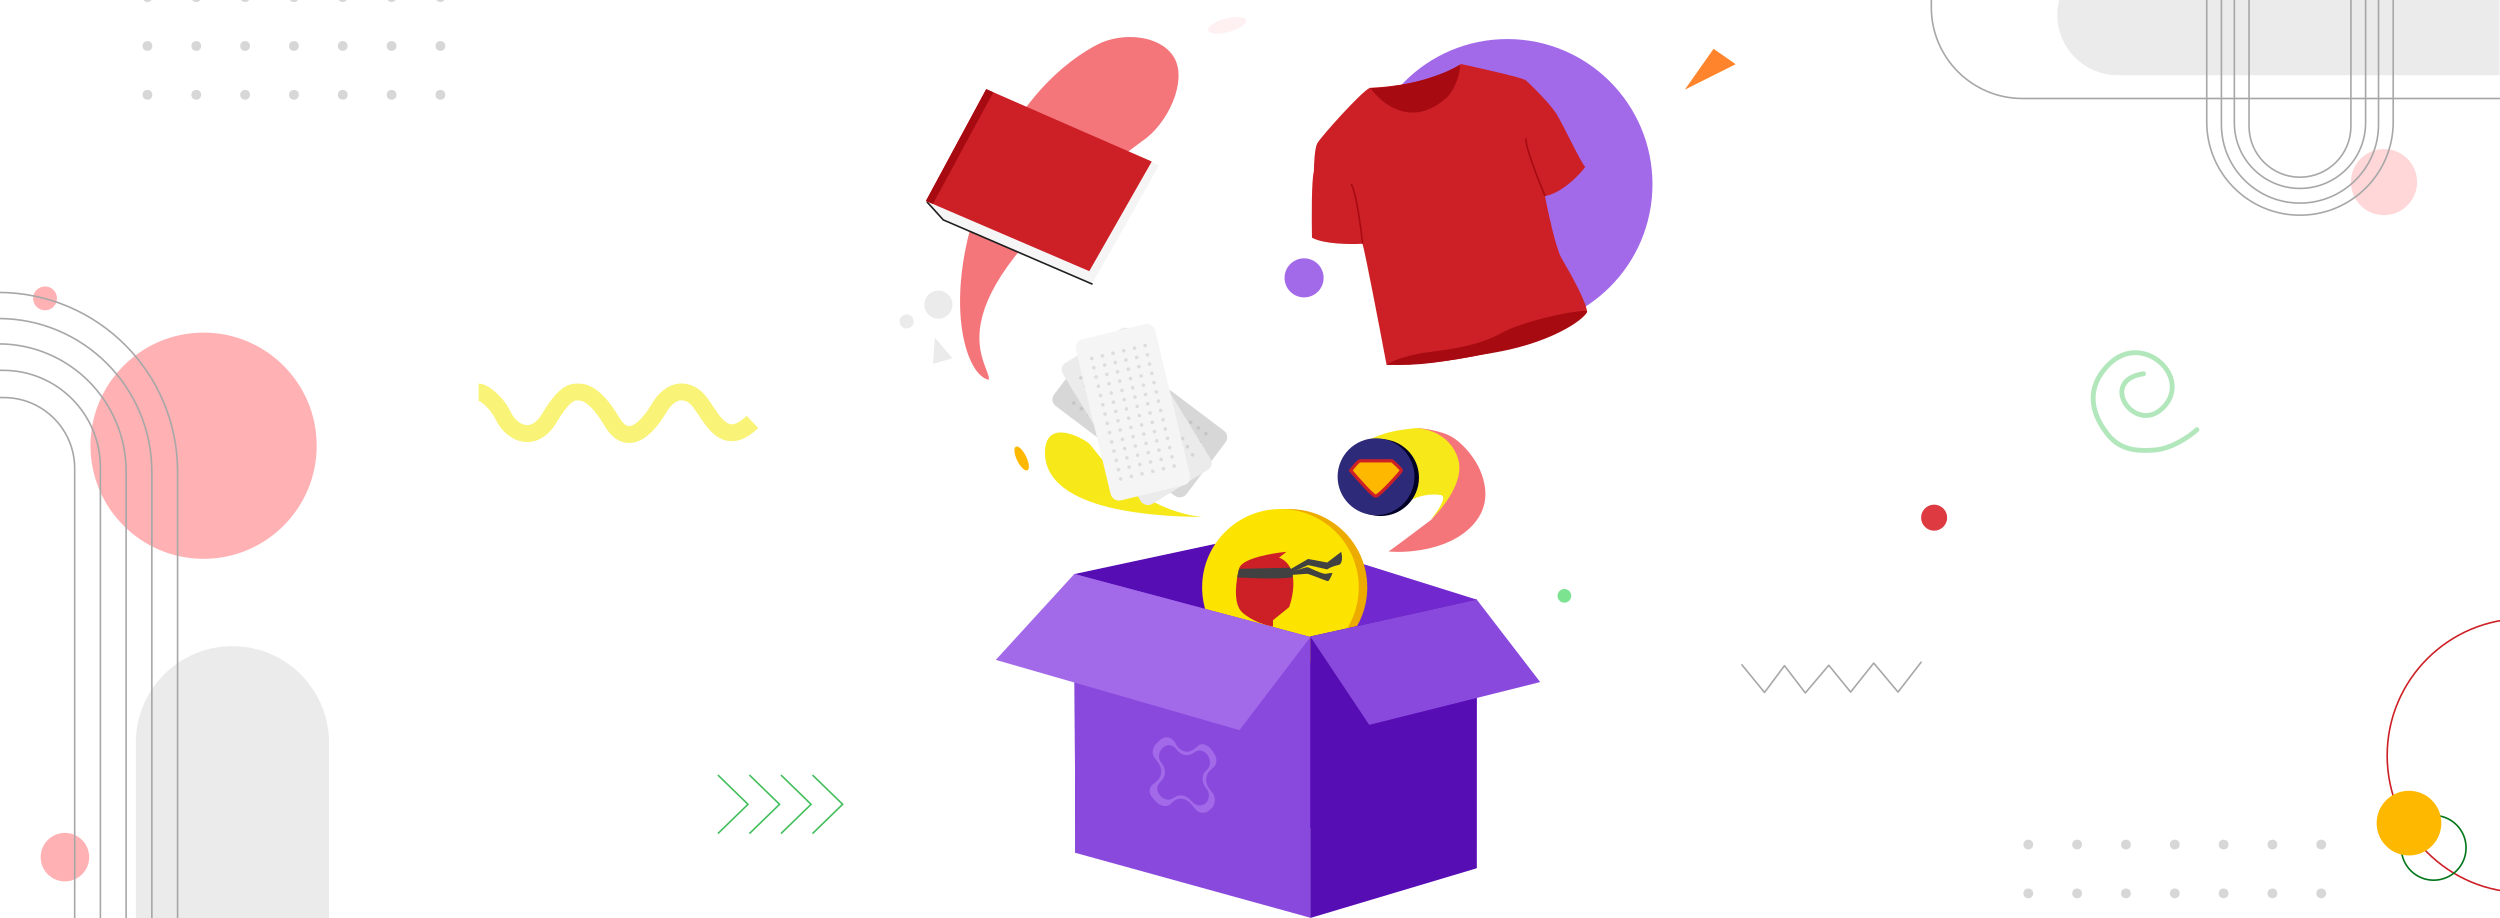 <svg width="1536" height="564" viewBox="0 0 1536 564" fill="none" xmlns="http://www.w3.org/2000/svg">
<g clip-path="url(#clip0_601_31912)">
<path d="M777.115 327.608L659.961 352.726L660.704 524.032L777.115 501.015V327.608Z" fill="#570DB4"/>
<path d="M907.333 368.435L777.055 327.581V502.069L907.333 533.39V368.435Z" fill="#7128CE"/>
<circle cx="791.934" cy="360.863" r="48.117" fill="#EDAB00"/>
<circle cx="786.701" cy="360.863" r="48.117" fill="#FDE300"/>
<path d="M763.169 376.191C757.164 370.636 759.541 355.61 761.48 348.791C763.732 342.936 781.686 339.846 790.381 339.033L785.877 342.598C797.887 347.253 795.01 364.806 792.07 373L782.123 381.07V385.011C778.308 384.386 769.174 381.746 763.169 376.191Z" fill="#CD2026"/>
<path d="M792.683 348.789L761.277 349.496L760.644 352.121L760.152 354.772C771.397 355.481 794.606 355.928 794.336 354.245C794.022 352.281 793.512 350.514 792.683 348.789Z" fill="#414141"/>
<path d="M803.684 343.42L790.209 351.254L791.306 352.821L803.684 347.18L815.435 349.844C816.427 349.165 819.164 347.682 822.172 347.18C825.18 346.679 824.679 341.54 824.052 339.033L815.435 345.613L803.684 343.42Z" fill="#414141"/>
<path d="M803.43 348.437C802.904 348.32 794.971 350.778 791.07 352.021V353.411C794.776 353.118 802.377 352.533 803.138 352.533C804.088 352.533 814.766 356.921 815.79 357.067C816.609 357.184 818.082 353.752 818.715 352.021C818.082 352.021 816.404 352.123 814.766 352.533C812.718 353.045 804.088 348.584 803.43 348.437Z" fill="#414141"/>
<path d="M659.994 352.658L805.175 391.372V563.892L660.693 523.985L659.994 352.658Z" fill="#8A49DD"/>
<path d="M805.041 564V391.042L907.315 368.397L907.13 533.5L805.041 564Z" fill="#570DB4"/>
<path d="M761.513 448.605L805.064 391.44L660.047 352.67L611.812 405.431L761.513 448.605Z" fill="#A26AE9"/>
<path d="M841.267 445.344L805.041 391.093L907.335 368.397L946.279 419.057L841.267 445.344Z" fill="#8A49DD"/>
<path d="M745.128 487.37C744.45 486.518 743.793 485.665 743.125 484.813C740.24 481.137 740.435 475.972 743.505 473.302C744.183 472.716 744.871 472.121 745.539 471.535C746.114 471.042 746.566 470.406 746.884 469.666C747.192 468.937 747.356 468.116 747.367 467.263C747.377 466.873 747.346 466.462 747.284 466.072C747.141 465.168 746.833 464.46 746.36 463.649C745.898 462.868 745.303 461.944 744.738 461.246C744.327 460.712 743.906 460.157 743.485 459.613C741.986 457.908 738.463 456.142 736.297 458.062C735.516 458.699 734.715 459.346 733.914 459.993C730.31 463.033 726.028 462.221 723.193 458.35C722.659 457.477 722.125 456.604 721.581 455.741C721.088 455.012 720.482 454.396 719.784 453.934C719.096 453.462 718.336 453.164 717.556 453.051C716.765 452.938 715.974 453.01 715.214 453.277C714.444 453.534 713.643 453.985 713.068 454.407C712.236 455.197 711.384 455.978 710.511 456.758C707.872 459.664 707.492 463.166 709.433 465.733C710.121 466.657 710.809 467.582 711.507 468.506C714.341 472.008 714.085 477.173 710.778 479.925C709.895 480.685 708.991 481.435 708.108 482.174C705.767 484.064 705.91 487.627 707.923 489.937C708.847 490.954 709.751 491.981 710.665 493.008C712.596 494.887 716.529 496.222 718.747 494.404C719.568 493.675 720.39 492.946 721.222 492.207C724.354 489.681 728.585 490.071 732.189 494.435C732.99 495.38 733.781 496.314 734.551 497.259C736.615 499.939 740.723 499.755 742.283 498.43C743.064 497.742 743.834 497.064 744.604 496.397C746.134 495.144 747.469 490.307 745.128 487.37ZM741.883 492.135C741.636 492.638 741.298 493.069 740.907 493.439C740.907 493.449 740.897 493.449 740.887 493.46C740.681 493.665 740.445 493.85 740.199 494.004C739.737 494.312 739.223 494.538 738.679 494.651C737.2 494.98 736.399 495 735.259 494.538C733.883 493.983 732.713 492.915 731.645 491.786C728.903 488.592 725.052 487.76 721.797 489.763C721.663 489.835 721.53 489.917 721.386 490.009C720.205 490.749 718.921 491.468 717.453 491.355C716.498 491.272 715.779 490.964 715.214 490.687C714.619 490.389 714.044 489.989 713.551 489.547C713.119 489.178 712.739 488.756 712.421 488.305C712.37 488.212 712.308 488.12 712.246 488.027C711.887 487.524 711.579 486.99 711.394 486.405C711.014 485.265 710.891 484.248 711.127 483.211C711.466 481.794 712.555 480.716 713.602 479.689C716.262 476.937 716.477 472.901 714.095 469.348C713.15 468.116 712.267 466.812 712.103 465.24C711.969 463.762 712.349 462.57 713.027 461.266C713.304 460.732 713.664 460.27 714.064 459.829C714.074 459.818 714.085 459.818 714.085 459.808C714.454 459.387 714.875 459.028 715.317 458.74C715.789 458.422 716.282 458.155 716.806 458.011C718.028 457.662 718.993 457.652 720.349 458.329C721.622 458.987 722.67 460.126 723.635 461.297C725.812 463.977 729.498 464.973 733.134 462.704C733.257 462.622 733.36 462.54 733.473 462.457C734.428 461.728 735.496 461.174 736.666 461.112C738.022 461.061 738.936 461.389 740.014 462.036C740.507 462.344 740.959 462.745 741.369 463.197C741.636 463.495 741.873 463.813 742.099 464.142C742.427 464.634 742.704 465.158 742.889 465.713C743.567 467.705 743.69 469.389 742.766 471.361C742.376 472.182 741.76 472.85 741.092 473.435C738.279 475.52 738.124 480.5 740.712 483.827C741.534 484.854 742.314 485.984 742.592 487.257C743.002 488.993 742.684 490.482 741.883 492.135Z" fill="#A26AE9"/>
<circle cx="926.068" cy="113.206" r="89.209" fill="#A26AE9"/>
<circle cx="801.234" cy="170.717" r="12" fill="#A26AE9"/>
<path d="M641.998 278.511C642.814 314.42 711.195 317.31 738.399 317.65C695.043 312.55 672.6 275.451 669.029 272.39C665.459 269.33 641.998 256.068 641.998 278.511Z" fill="#F7E81A"/>
<path d="M853.129 338.832C854.818 337.819 871.425 325.322 879.517 319.2C900.627 295.05 882.103 271.876 870.703 263.08C875.642 263.08 885.807 265.158 890.705 267.691C899.205 272.088 906.614 282.254 909.427 289.01C915.53 303.664 912.837 315.699 902.104 325.322C887.412 338.494 863.332 339.817 853.129 338.832Z" fill="#F4767B"/>
<path d="M885.286 304.156C871.531 301.931 859.496 310.815 855.198 315.534L824.855 282.158C841.796 264.206 864.047 263.953 868.345 263.195C872.644 262.436 890.849 264.965 895.906 282.158C899.951 295.913 886.129 312.837 878.712 319.58C882.758 314.86 889.736 305.168 885.286 304.156Z" fill="#F7E81A"/>
<path d="M701.093 87.175C564.322 187.668 609.104 222.958 607.556 233.339C595.403 231.332 582.662 196.909 594.708 146.138C614.224 63.879 658.897 35.349 674.158 27.4C689.419 19.451 713.311 21.372 721.469 35.486C729.627 49.601 717.74 76.415 701.093 87.175Z" fill="#F4767B"/>
<ellipse cx="627.693" cy="281.675" rx="8.075" ry="2.999" transform="rotate(64.017 627.693 281.675)" fill="#FFB800"/>
<ellipse rx="12.091" ry="4.233" transform="matrix(-0.966 0.26 0.26 0.966 753.912 15.559)" fill="#FFF0F1"/>
<circle cx="576.555" cy="187.171" r="8.666" transform="rotate(-16.532 576.555 187.171)" fill="#EBEBEB"/>
<circle cx="557.019" cy="197.489" r="4.333" transform="rotate(-16.532 557.019 197.489)" fill="#EBEBEB"/>
<path d="M573.297 223.598L585.19 220.068L574.371 207.398L573.297 223.598Z" fill="#EBEBEB"/>
<circle cx="961.151" cy="366.077" r="4.214" fill="#7CE391"/>
<circle cx="1188.32" cy="318.049" r="8" fill="#DD3B41"/>
<path d="M1052.82 29.991L1066.39 39.452L1035.16 55.065L1052.82 29.991Z" fill="#FF842B"/>
<circle cx="39.891" cy="526.635" r="14.901" fill="#FFB1B4"/>
<path d="M83.463 456.336C83.463 423.559 110.034 396.989 142.81 396.989C175.587 396.989 202.157 423.559 202.157 456.336V564.435H83.463V456.336Z" fill="#EBEBEB"/>
<circle cx="125.087" cy="273.85" r="69.495" fill="#FFB1B4"/>
<circle r="7.333" transform="matrix(1 0 0 -1 27.681 183.311)" fill="#FFB1B4"/>
<path d="M45.881 564.435V287.805C45.881 263.763 26.391 244.272 2.348 244.272H0.209" stroke="#A7A7A7" stroke-linecap="round"/>
<path d="M61.683 566.435V287.244C61.683 254.271 34.953 227.542 1.981 227.542H-1" stroke="#A7A7A7" stroke-linecap="round"/>
<path d="M77.488 565.435V289.773C77.488 246.425 42.348 211.285 -1 211.285V211.285" stroke="#A7A7A7" stroke-linecap="round"/>
<path d="M93.293 566.434V289.996C93.293 237.919 51.077 195.702 -1 195.702V195.702" stroke="#A7A7A7" stroke-linecap="round"/>
<path d="M109.099 565.434V289.772C109.099 228.967 59.806 179.674 -1 179.674V179.674" stroke="#A7A7A7" stroke-linecap="round"/>
<path d="M1301.09 46.203C1280.6 46.203 1263.99 29.59 1263.99 9.097C1263.99 -11.395 1280.6 -28.008 1301.09 -28.008L1535.69 -28.008V46.203L1301.09 46.203Z" fill="#EBEBEB"/>
<circle cx="1464.72" cy="111.881" r="20.324" fill="#FFD7D8"/>
<path d="M1470.39 -3.054V74.919C1470.39 106.558 1444.74 132.205 1413.1 132.205V132.205C1381.47 132.205 1355.82 106.558 1355.82 74.919V-3.054" stroke="#A7A7A7" stroke-linecap="round"/>
<path d="M1461.37 -3.054V76.511C1461.37 103.169 1439.76 124.78 1413.1 124.78V124.78C1386.45 124.78 1364.84 103.169 1364.84 76.511V-3.054" stroke="#A7A7A7" stroke-linecap="round"/>
<path d="M1453.42 -3.054V75.45C1453.42 97.714 1435.37 115.762 1413.1 115.762V115.762C1390.84 115.762 1372.79 97.714 1372.79 75.45V-3.054" stroke="#A7A7A7" stroke-linecap="round"/>
<path d="M1444.4 -3.054V77.571C1444.4 94.855 1430.39 108.867 1413.1 108.867V108.867C1395.82 108.867 1381.81 94.855 1381.81 77.571V-3.054" stroke="#A7A7A7" stroke-linecap="round"/>
<path d="M1535.69 60.513H1242.61C1211.68 60.513 1186.61 35.441 1186.61 4.513V-2.373" stroke="#A7A7A7" stroke-linecap="round"/>
<circle cx="90.592" cy="-1.755" r="3" fill="#D7D7D7"/>
<circle cx="120.592" cy="-1.755" r="3" fill="#D7D7D7"/>
<circle cx="150.592" cy="-1.755" r="3" fill="#D7D7D7"/>
<circle cx="180.592" cy="-1.755" r="3" fill="#D7D7D7"/>
<circle cx="210.592" cy="-1.755" r="3" fill="#D7D7D7"/>
<circle cx="240.592" cy="-1.755" r="3" fill="#D7D7D7"/>
<circle cx="270.592" cy="-1.755" r="3" fill="#D7D7D7"/>
<circle cx="90.592" cy="28.245" r="3" fill="#D7D7D7"/>
<circle cx="120.592" cy="28.245" r="3" fill="#D7D7D7"/>
<circle cx="150.592" cy="28.245" r="3" fill="#D7D7D7"/>
<circle cx="180.592" cy="28.245" r="3" fill="#D7D7D7"/>
<circle cx="210.592" cy="28.245" r="3" fill="#D7D7D7"/>
<circle cx="240.592" cy="28.245" r="3" fill="#D7D7D7"/>
<circle cx="270.592" cy="28.245" r="3" fill="#D7D7D7"/>
<circle cx="90.592" cy="58.245" r="3" fill="#D7D7D7"/>
<circle cx="120.592" cy="58.245" r="3" fill="#D7D7D7"/>
<circle cx="150.592" cy="58.245" r="3" fill="#D7D7D7"/>
<circle cx="180.592" cy="58.245" r="3" fill="#D7D7D7"/>
<circle cx="210.592" cy="58.245" r="3" fill="#D7D7D7"/>
<circle cx="240.592" cy="58.245" r="3" fill="#D7D7D7"/>
<circle cx="270.592" cy="58.245" r="3" fill="#D7D7D7"/>
<circle cx="1550.87" cy="464.233" r="84.189" stroke="#CD2026"/>
<circle cx="1495.25" cy="520.891" r="19.894" stroke="#007618"/>
<circle cx="1480.08" cy="505.721" r="19.873" fill="#FFB800"/>
<circle cx="1246.18" cy="518.892" r="3" fill="#D7D7D7"/>
<circle cx="1276.18" cy="518.892" r="3" fill="#D7D7D7"/>
<circle cx="1306.18" cy="518.892" r="3" fill="#D7D7D7"/>
<circle cx="1336.18" cy="518.892" r="3" fill="#D7D7D7"/>
<circle cx="1366.18" cy="518.892" r="3" fill="#D7D7D7"/>
<circle cx="1396.18" cy="518.892" r="3" fill="#D7D7D7"/>
<circle cx="1426.18" cy="518.892" r="3" fill="#D7D7D7"/>
<circle cx="1246.18" cy="548.892" r="3" fill="#D7D7D7"/>
<circle cx="1276.18" cy="548.892" r="3" fill="#D7D7D7"/>
<circle cx="1306.18" cy="548.892" r="3" fill="#D7D7D7"/>
<circle cx="1336.18" cy="548.892" r="3" fill="#D7D7D7"/>
<circle cx="1366.18" cy="548.892" r="3" fill="#D7D7D7"/>
<circle cx="1396.18" cy="548.892" r="3" fill="#D7D7D7"/>
<circle cx="1426.18" cy="548.892" r="3" fill="#D7D7D7"/>
<path fill-rule="evenodd" clip-rule="evenodd" d="M1326.07 223.592C1318.52 217.084 1306.47 215.218 1296.71 224.983C1288.69 232.998 1286.79 240.997 1287.76 248.123C1288.75 255.344 1292.72 261.852 1296.79 266.687C1303.75 274.953 1312.92 275.833 1323.64 275.009C1328.76 274.615 1334.02 272.55 1338.55 270.061C1343.08 267.577 1346.78 264.733 1348.78 262.904C1349.39 262.344 1350.34 262.385 1350.9 262.996C1351.46 263.606 1351.41 264.555 1350.8 265.115C1348.63 267.104 1344.74 270.09 1339.99 272.691C1335.26 275.287 1329.58 277.56 1323.87 278C1312.94 278.841 1302.44 278.056 1294.5 268.62C1290.24 263.564 1285.88 256.536 1284.79 248.529C1283.68 240.427 1285.94 231.506 1294.59 222.861C1305.65 211.801 1319.5 213.967 1328.03 221.32C1332.28 224.986 1335.29 230 1335.97 235.409C1336.67 240.867 1334.96 246.595 1330.03 251.534C1325.4 256.161 1320.23 257.44 1315.55 256.5C1310.96 255.575 1307.01 252.535 1304.62 248.813C1302.24 245.101 1301.27 240.471 1303.09 236.394C1304.93 232.271 1309.38 229.205 1316.78 228.164C1317.6 228.048 1318.36 228.62 1318.48 229.44C1318.59 230.261 1318.02 231.019 1317.2 231.135C1310.39 232.092 1307.09 234.775 1305.83 237.616C1304.54 240.502 1305.13 244.051 1307.14 247.193C1309.15 250.324 1312.45 252.815 1316.15 253.559C1319.77 254.289 1323.94 253.376 1327.9 249.413C1332.21 245.108 1333.57 240.293 1333 235.785C1332.42 231.228 1329.85 226.856 1326.07 223.592Z" fill="#B2E7BC"/>
<path fill-rule="evenodd" clip-rule="evenodd" d="M416.514 246.404C414.168 247.301 411.595 249.62 409.491 253.256C406.975 257.601 401.903 265.263 395.481 269.328C392.147 271.438 387.845 272.952 383.139 271.758C378.467 270.573 374.656 267.034 371.575 261.836C366.401 253.104 362.401 249.251 359.779 247.537C357.471 246.029 356.042 246.03 354.998 246.031C354.973 246.031 354.947 246.031 354.922 246.031C354.134 246.031 353.804 246.046 353.432 246.136C353.107 246.214 352.539 246.406 351.666 247.036C349.775 248.4 346.675 251.646 342.084 259.37C336.609 268.585 328.948 272.707 320.964 271.319C313.569 270.034 307.621 264.258 304.434 257.618C302.629 253.858 300.01 250.774 297.572 248.656C296.355 247.599 295.26 246.85 294.435 246.396C293.85 246.074 293.581 245.998 293.582 245.994C293.583 245.991 293.749 246.031 294.058 246.031L294.06 235.666C296.103 235.666 298.077 236.569 299.433 237.315C301.006 238.181 302.698 239.379 304.369 240.831C307.706 243.729 311.271 247.909 313.779 253.133C315.982 257.722 319.579 260.558 322.739 261.107C325.311 261.554 329.216 260.736 333.174 254.076C338.016 245.926 341.991 241.234 345.602 238.629C347.48 237.275 349.27 236.476 351.009 236.058C352.643 235.665 354.043 235.665 354.842 235.666C354.869 235.666 354.896 235.666 354.922 235.666C357.017 235.666 360.739 235.782 365.45 238.861C369.903 241.772 374.886 247.091 380.492 256.551C382.801 260.448 384.689 261.458 385.688 261.711C386.653 261.956 387.994 261.8 389.937 260.569C394.071 257.953 398.095 252.252 400.52 248.062C403.356 243.164 407.521 238.745 412.812 236.722C418.451 234.566 424.626 235.432 430.226 239.854C433.098 242.121 435.569 245.844 437.559 248.843L437.823 249.24C440.009 252.534 441.968 255.486 444.137 257.701C446.319 259.929 448.054 260.72 449.628 260.72C451.266 260.72 454.173 259.865 458.653 255.487L465.898 262.9C460.495 268.18 455.121 271.086 449.628 271.086C444.072 271.086 439.827 268.115 436.731 264.953C433.851 262.012 431.399 258.31 429.391 255.28C429.268 255.095 429.147 254.912 429.028 254.733C426.712 251.244 425.149 249.051 423.804 247.989C420.87 245.673 418.51 245.641 416.514 246.404Z" fill="#F9F377"/>
<path d="M1180.32 406.871L1166.14 425.201L1151.21 407.402L1137.03 425.201L1123.59 408.731L1109.19 425.732L1096.38 408.996L1084.11 425.467L1070.24 408.465" stroke="#A7A7A7" stroke-miterlimit="10" stroke-linecap="round" stroke-linejoin="round"/>
<path d="M441.066 512.148L459.571 494.167L441.066 476.185" stroke="#43BE5C"/>
<path d="M460.445 512.148L478.95 494.167L460.445 476.185" stroke="#43BE5C"/>
<path d="M479.824 512.148L498.329 494.167L479.824 476.185" stroke="#43BE5C"/>
<path d="M499.203 512.148L517.708 494.167L499.203 476.185" stroke="#43BE5C"/>
<path d="M807.247 105.219C805.754 110.484 805.842 134.623 806.073 146.034C813.384 150.091 829.81 150.209 837.109 149.761C838.562 154.038 847.592 201.199 851.926 224.245C924.614 223.784 972.525 196.125 974.777 192.17C976.579 189.006 965.04 168.072 959.045 158C955.536 150.837 951.053 130.004 949.25 120.483C961.93 118.248 975.221 101.872 973.878 102.223C972.536 102.573 960.229 76.032 956.039 69.597C951.85 63.163 939.78 51.258 937.488 49.347C935.655 47.818 910.126 42.032 897.59 39.33C882.626 50.12 853.991 53.581 841.543 53.963C835.853 56.883 811.153 84.482 809.257 88.203C807.74 91.181 807.285 100.787 807.247 105.219Z" fill="#CD2026"/>
<path d="M896.865 39.807C897.804 43.405 894.052 55.009 889.167 59.675C867.97 79.143 849.115 64.261 842.055 54.118C867.449 53.448 889.347 44.552 896.865 39.807Z" fill="#A70B11"/>
<path d="M837.186 149.676C835.998 138.894 832.912 116.475 830.067 113.059" stroke="#A70B11"/>
<path d="M949.287 120.408C945.052 110.421 936.785 89.355 937.597 84.984" stroke="#A70B11"/>
<path d="M877.482 216.362C868.573 217.512 856.726 220.561 852.087 224.058C872.437 224.827 883.172 222.959 919.844 216.323C956.515 209.688 976.012 194.155 975.152 190.862C962.912 191.2 933.852 198.118 922.424 204.628C908.139 212.766 888.618 214.924 877.482 216.362Z" fill="#A70B11"/>
<path d="M579.836 134.795L568.832 123.477L707.705 99.324L712.055 101.749L671.016 174.412L579.836 134.795Z" fill="#F5F5F5"/>
<path d="M569.457 123.943L579.553 135.114L671.277 174.639" stroke="#1F1F1F"/>
<path d="M707.641 99.241L605.93 54.785L568.883 123.49L669.247 166.6L707.641 99.241Z" fill="#CD2026"/>
<path d="M610.296 56.748L605.93 54.785L568.883 123.49L573.224 125.244L610.296 56.748Z" fill="#A70B11"/>
<rect x="644.582" y="246.429" width="50.124" height="101.79" rx="5" transform="rotate(-52.99 644.582 246.429)" fill="#D7D7D7"/>
<g opacity="0.2">
<circle cx="663.796" cy="242.224" r="1.127" transform="rotate(-52.99 663.796 242.224)" fill="#7D7D7D"/>
<circle cx="668.476" cy="245.751" r="1.127" transform="rotate(-52.99 668.476 245.751)" fill="#7D7D7D"/>
<circle cx="673.154" cy="249.278" r="1.127" transform="rotate(-52.99 673.154 249.278)" fill="#7D7D7D"/>
<circle cx="677.832" cy="252.805" r="1.127" transform="rotate(-52.99 677.832 252.805)" fill="#7D7D7D"/>
<circle cx="682.511" cy="256.332" r="1.127" transform="rotate(-52.99 682.511 256.332)" fill="#7D7D7D"/>
<circle cx="687.189" cy="259.859" r="1.127" transform="rotate(-52.99 687.189 259.859)" fill="#7D7D7D"/>
<circle cx="691.869" cy="263.385" r="1.127" transform="rotate(-52.99 691.869 263.385)" fill="#7D7D7D"/>
<circle cx="696.546" cy="266.912" r="1.127" transform="rotate(-52.99 696.546 266.912)" fill="#7D7D7D"/>
<circle cx="701.224" cy="270.439" r="1.127" transform="rotate(-52.99 701.224 270.439)" fill="#7D7D7D"/>
<circle cx="705.904" cy="273.966" r="1.127" transform="rotate(-52.99 705.904 273.966)" fill="#7D7D7D"/>
<circle cx="710.582" cy="277.492" r="1.127" transform="rotate(-52.99 710.582 277.492)" fill="#7D7D7D"/>
<circle cx="715.261" cy="281.019" r="1.127" transform="rotate(-52.99 715.261 281.019)" fill="#7D7D7D"/>
<circle cx="719.939" cy="284.546" r="1.127" transform="rotate(-52.99 719.939 284.546)" fill="#7D7D7D"/>
<circle cx="724.619" cy="288.073" r="1.127" transform="rotate(-52.99 724.619 288.073)" fill="#7D7D7D"/>
<circle cx="667.865" cy="236.827" r="1.127" transform="rotate(-52.99 667.865 236.827)" fill="#7D7D7D"/>
<circle cx="672.544" cy="240.354" r="1.127" transform="rotate(-52.99 672.544 240.354)" fill="#7D7D7D"/>
<circle cx="677.222" cy="243.881" r="1.127" transform="rotate(-52.99 677.222 243.881)" fill="#7D7D7D"/>
<circle cx="681.902" cy="247.407" r="1.127" transform="rotate(-52.99 681.902 247.407)" fill="#7D7D7D"/>
<circle cx="686.58" cy="250.934" r="1.127" transform="rotate(-52.99 686.58 250.934)" fill="#7D7D7D"/>
<circle cx="691.257" cy="254.461" r="1.127" transform="rotate(-52.99 691.257 254.461)" fill="#7D7D7D"/>
<circle cx="695.937" cy="257.988" r="1.127" transform="rotate(-52.99 695.937 257.988)" fill="#7D7D7D"/>
<circle cx="700.615" cy="261.515" r="1.127" transform="rotate(-52.99 700.615 261.515)" fill="#7D7D7D"/>
<circle cx="705.294" cy="265.042" r="1.127" transform="rotate(-52.99 705.294 265.042)" fill="#7D7D7D"/>
<circle cx="709.972" cy="268.569" r="1.127" transform="rotate(-52.99 709.972 268.569)" fill="#7D7D7D"/>
<circle cx="714.65" cy="272.095" r="1.127" transform="rotate(-52.99 714.65 272.095)" fill="#7D7D7D"/>
<circle cx="719.33" cy="275.622" r="1.127" transform="rotate(-52.99 719.33 275.622)" fill="#7D7D7D"/>
<circle cx="724.007" cy="279.149" r="1.127" transform="rotate(-52.99 724.007 279.149)" fill="#7D7D7D"/>
<circle cx="728.687" cy="282.676" r="1.127" transform="rotate(-52.99 728.687 282.676)" fill="#7D7D7D"/>
<circle cx="671.933" cy="231.43" r="1.127" transform="rotate(-52.99 671.933 231.43)" fill="#7D7D7D"/>
<circle cx="676.613" cy="234.957" r="1.127" transform="rotate(-52.99 676.613 234.957)" fill="#7D7D7D"/>
<circle cx="681.291" cy="238.483" r="1.127" transform="rotate(-52.99 681.291 238.483)" fill="#7D7D7D"/>
<circle cx="685.97" cy="242.01" r="1.127" transform="rotate(-52.99 685.97 242.01)" fill="#7D7D7D"/>
<circle cx="690.648" cy="245.537" r="1.127" transform="rotate(-52.99 690.648 245.537)" fill="#7D7D7D"/>
<circle cx="695.328" cy="249.064" r="1.127" transform="rotate(-52.99 695.328 249.064)" fill="#7D7D7D"/>
<circle cx="700.005" cy="252.591" r="1.127" transform="rotate(-52.99 700.005 252.591)" fill="#7D7D7D"/>
<circle cx="704.683" cy="256.117" r="1.127" transform="rotate(-52.99 704.683 256.117)" fill="#7D7D7D"/>
<circle cx="709.363" cy="259.644" r="1.127" transform="rotate(-52.99 709.363 259.644)" fill="#7D7D7D"/>
<circle cx="714.041" cy="263.171" r="1.127" transform="rotate(-52.99 714.041 263.171)" fill="#7D7D7D"/>
<circle cx="718.72" cy="266.698" r="1.127" transform="rotate(-52.99 718.72 266.698)" fill="#7D7D7D"/>
<circle cx="723.398" cy="270.225" r="1.127" transform="rotate(-52.99 723.398 270.225)" fill="#7D7D7D"/>
<circle cx="728.076" cy="273.752" r="1.127" transform="rotate(-52.99 728.076 273.752)" fill="#7D7D7D"/>
<circle cx="732.755" cy="277.279" r="1.127" transform="rotate(-52.99 732.755 277.279)" fill="#7D7D7D"/>
<circle cx="676.003" cy="226.032" r="1.127" transform="rotate(-52.99 676.003 226.032)" fill="#7D7D7D"/>
<circle cx="680.681" cy="229.559" r="1.127" transform="rotate(-52.99 680.681 229.559)" fill="#7D7D7D"/>
<circle cx="685.359" cy="233.086" r="1.127" transform="rotate(-52.99 685.359 233.086)" fill="#7D7D7D"/>
<circle cx="690.039" cy="236.613" r="1.127" transform="rotate(-52.99 690.039 236.613)" fill="#7D7D7D"/>
<circle cx="694.716" cy="240.139" r="1.127" transform="rotate(-52.99 694.716 240.139)" fill="#7D7D7D"/>
<circle cx="699.396" cy="243.666" r="1.127" transform="rotate(-52.99 699.396 243.666)" fill="#7D7D7D"/>
<circle cx="704.074" cy="247.193" r="1.127" transform="rotate(-52.99 704.074 247.193)" fill="#7D7D7D"/>
<circle cx="708.753" cy="250.72" r="1.127" transform="rotate(-52.99 708.753 250.72)" fill="#7D7D7D"/>
<circle cx="713.431" cy="254.247" r="1.127" transform="rotate(-52.99 713.431 254.247)" fill="#7D7D7D"/>
<circle cx="718.109" cy="257.774" r="1.127" transform="rotate(-52.99 718.109 257.774)" fill="#7D7D7D"/>
<circle cx="722.789" cy="261.301" r="1.127" transform="rotate(-52.99 722.789 261.301)" fill="#7D7D7D"/>
<circle cx="727.466" cy="264.827" r="1.127" transform="rotate(-52.99 727.466 264.827)" fill="#7D7D7D"/>
<circle cx="732.146" cy="268.354" r="1.127" transform="rotate(-52.99 732.146 268.354)" fill="#7D7D7D"/>
<circle cx="736.824" cy="271.881" r="1.127" transform="rotate(-52.99 736.824 271.881)" fill="#7D7D7D"/>
<circle cx="680.072" cy="220.635" r="1.127" transform="rotate(-52.99 680.072 220.635)" fill="#7D7D7D"/>
<circle cx="684.75" cy="224.162" r="1.127" transform="rotate(-52.99 684.75 224.162)" fill="#7D7D7D"/>
<circle cx="689.429" cy="227.689" r="1.127" transform="rotate(-52.99 689.429 227.689)" fill="#7D7D7D"/>
<circle cx="694.107" cy="231.216" r="1.127" transform="rotate(-52.99 694.107 231.216)" fill="#7D7D7D"/>
<circle cx="698.785" cy="234.742" r="1.127" transform="rotate(-52.99 698.785 234.742)" fill="#7D7D7D"/>
<circle cx="703.464" cy="238.269" r="1.127" transform="rotate(-52.99 703.464 238.269)" fill="#7D7D7D"/>
<circle cx="708.142" cy="241.796" r="1.127" transform="rotate(-52.99 708.142 241.796)" fill="#7D7D7D"/>
<circle cx="712.822" cy="245.322" r="1.127" transform="rotate(-52.99 712.822 245.322)" fill="#7D7D7D"/>
<circle cx="717.5" cy="248.849" r="1.127" transform="rotate(-52.99 717.5 248.849)" fill="#7D7D7D"/>
<circle cx="722.179" cy="252.376" r="1.127" transform="rotate(-52.99 722.179 252.376)" fill="#7D7D7D"/>
<circle cx="726.857" cy="255.903" r="1.127" transform="rotate(-52.99 726.857 255.903)" fill="#7D7D7D"/>
<circle cx="731.535" cy="259.43" r="1.127" transform="rotate(-52.99 731.535 259.43)" fill="#7D7D7D"/>
<circle cx="736.214" cy="262.957" r="1.127" transform="rotate(-52.99 736.214 262.957)" fill="#7D7D7D"/>
<circle cx="740.892" cy="266.484" r="1.127" transform="rotate(-52.99 740.892 266.484)" fill="#7D7D7D"/>
<circle cx="659.728" cy="247.622" r="1.127" transform="rotate(-52.99 659.728 247.622)" fill="#7D7D7D"/>
<circle cx="664.406" cy="251.149" r="1.127" transform="rotate(-52.99 664.406 251.149)" fill="#7D7D7D"/>
<circle cx="669.086" cy="254.676" r="1.127" transform="rotate(-52.99 669.086 254.676)" fill="#7D7D7D"/>
<circle cx="673.763" cy="258.202" r="1.127" transform="rotate(-52.99 673.763 258.202)" fill="#7D7D7D"/>
<circle cx="678.443" cy="261.729" r="1.127" transform="rotate(-52.99 678.443 261.729)" fill="#7D7D7D"/>
<circle cx="683.121" cy="265.256" r="1.127" transform="rotate(-52.99 683.121 265.256)" fill="#7D7D7D"/>
<circle cx="687.798" cy="268.782" r="1.127" transform="rotate(-52.99 687.798 268.782)" fill="#7D7D7D"/>
<circle cx="692.478" cy="272.309" r="1.127" transform="rotate(-52.99 692.478 272.309)" fill="#7D7D7D"/>
<circle cx="697.156" cy="275.836" r="1.127" transform="rotate(-52.99 697.156 275.836)" fill="#7D7D7D"/>
<circle cx="701.836" cy="279.363" r="1.127" transform="rotate(-52.99 701.836 279.363)" fill="#7D7D7D"/>
<circle cx="706.513" cy="282.89" r="1.127" transform="rotate(-52.99 706.513 282.89)" fill="#7D7D7D"/>
<circle cx="711.193" cy="286.417" r="1.127" transform="rotate(-52.99 711.193 286.417)" fill="#7D7D7D"/>
<circle cx="715.871" cy="289.944" r="1.127" transform="rotate(-52.99 715.871 289.944)" fill="#7D7D7D"/>
<circle cx="720.548" cy="293.47" r="1.127" transform="rotate(-52.99 720.548 293.47)" fill="#7D7D7D"/>
</g>
<rect x="650.408" y="225.495" width="50.124" height="101.79" rx="5" transform="rotate(-31.49 650.408 225.495)" fill="#EBEBEB"/>
<g opacity="0.2">
<circle cx="669.826" cy="228.625" r="1.127" transform="rotate(-31.49 669.826 228.625)" fill="#7D7D7D"/>
<circle cx="672.887" cy="233.621" r="1.127" transform="rotate(-31.49 672.887 233.621)" fill="#7D7D7D"/>
<circle cx="675.948" cy="238.617" r="1.127" transform="rotate(-31.49 675.948 238.617)" fill="#7D7D7D"/>
<circle cx="679.008" cy="243.613" r="1.127" transform="rotate(-31.49 679.008 243.613)" fill="#7D7D7D"/>
<circle cx="682.069" cy="248.609" r="1.127" transform="rotate(-31.49 682.069 248.609)" fill="#7D7D7D"/>
<circle cx="685.129" cy="253.605" r="1.127" transform="rotate(-31.49 685.129 253.605)" fill="#7D7D7D"/>
<circle cx="688.19" cy="258.601" r="1.127" transform="rotate(-31.49 688.19 258.601)" fill="#7D7D7D"/>
<circle cx="691.25" cy="263.597" r="1.127" transform="rotate(-31.49 691.25 263.597)" fill="#7D7D7D"/>
<circle cx="694.309" cy="268.593" r="1.127" transform="rotate(-31.49 694.309 268.593)" fill="#7D7D7D"/>
<circle cx="697.369" cy="273.589" r="1.127" transform="rotate(-31.49 697.369 273.589)" fill="#7D7D7D"/>
<circle cx="700.43" cy="278.586" r="1.127" transform="rotate(-31.49 700.43 278.586)" fill="#7D7D7D"/>
<circle cx="703.49" cy="283.582" r="1.127" transform="rotate(-31.49 703.49 283.582)" fill="#7D7D7D"/>
<circle cx="706.551" cy="288.578" r="1.127" transform="rotate(-31.49 706.551 288.578)" fill="#7D7D7D"/>
<circle cx="709.612" cy="293.574" r="1.127" transform="rotate(-31.49 709.612 293.574)" fill="#7D7D7D"/>
<circle cx="675.59" cy="225.094" r="1.127" transform="rotate(-31.49 675.59 225.094)" fill="#7D7D7D"/>
<circle cx="678.651" cy="230.09" r="1.127" transform="rotate(-31.49 678.651 230.09)" fill="#7D7D7D"/>
<circle cx="681.711" cy="235.087" r="1.127" transform="rotate(-31.49 681.711 235.087)" fill="#7D7D7D"/>
<circle cx="684.772" cy="240.083" r="1.127" transform="rotate(-31.49 684.772 240.083)" fill="#7D7D7D"/>
<circle cx="687.832" cy="245.079" r="1.127" transform="rotate(-31.49 687.832 245.079)" fill="#7D7D7D"/>
<circle cx="690.893" cy="250.075" r="1.127" transform="rotate(-31.49 690.893 250.075)" fill="#7D7D7D"/>
<circle cx="693.953" cy="255.071" r="1.127" transform="rotate(-31.49 693.953 255.071)" fill="#7D7D7D"/>
<circle cx="697.014" cy="260.067" r="1.127" transform="rotate(-31.49 697.014 260.067)" fill="#7D7D7D"/>
<circle cx="700.073" cy="265.063" r="1.127" transform="rotate(-31.49 700.073 265.063)" fill="#7D7D7D"/>
<circle cx="703.133" cy="270.059" r="1.127" transform="rotate(-31.49 703.133 270.059)" fill="#7D7D7D"/>
<circle cx="706.194" cy="275.055" r="1.127" transform="rotate(-31.49 706.194 275.055)" fill="#7D7D7D"/>
<circle cx="709.254" cy="280.051" r="1.127" transform="rotate(-31.49 709.254 280.051)" fill="#7D7D7D"/>
<circle cx="712.315" cy="285.047" r="1.127" transform="rotate(-31.49 712.315 285.047)" fill="#7D7D7D"/>
<circle cx="715.375" cy="290.044" r="1.127" transform="rotate(-31.49 715.375 290.044)" fill="#7D7D7D"/>
<circle cx="681.354" cy="221.564" r="1.127" transform="rotate(-31.49 681.354 221.564)" fill="#7D7D7D"/>
<circle cx="684.414" cy="226.56" r="1.127" transform="rotate(-31.49 684.414 226.56)" fill="#7D7D7D"/>
<circle cx="687.475" cy="231.556" r="1.127" transform="rotate(-31.49 687.475 231.556)" fill="#7D7D7D"/>
<circle cx="690.535" cy="236.552" r="1.127" transform="rotate(-31.49 690.535 236.552)" fill="#7D7D7D"/>
<circle cx="693.596" cy="241.548" r="1.127" transform="rotate(-31.49 693.596 241.548)" fill="#7D7D7D"/>
<circle cx="696.656" cy="246.544" r="1.127" transform="rotate(-31.49 696.656 246.544)" fill="#7D7D7D"/>
<circle cx="699.717" cy="251.54" r="1.127" transform="rotate(-31.49 699.717 251.54)" fill="#7D7D7D"/>
<circle cx="702.778" cy="256.536" r="1.127" transform="rotate(-31.49 702.778 256.536)" fill="#7D7D7D"/>
<circle cx="705.838" cy="261.532" r="1.127" transform="rotate(-31.49 705.838 261.532)" fill="#7D7D7D"/>
<circle cx="708.897" cy="266.528" r="1.127" transform="rotate(-31.49 708.897 266.528)" fill="#7D7D7D"/>
<circle cx="711.957" cy="271.525" r="1.127" transform="rotate(-31.49 711.957 271.525)" fill="#7D7D7D"/>
<circle cx="715.018" cy="276.521" r="1.127" transform="rotate(-31.49 715.018 276.521)" fill="#7D7D7D"/>
<circle cx="718.078" cy="281.517" r="1.127" transform="rotate(-31.49 718.078 281.517)" fill="#7D7D7D"/>
<circle cx="721.139" cy="286.513" r="1.127" transform="rotate(-31.49 721.139 286.513)" fill="#7D7D7D"/>
<circle cx="687.117" cy="218.033" r="1.127" transform="rotate(-31.49 687.117 218.033)" fill="#7D7D7D"/>
<circle cx="690.178" cy="223.029" r="1.127" transform="rotate(-31.49 690.178 223.029)" fill="#7D7D7D"/>
<circle cx="693.239" cy="228.025" r="1.127" transform="rotate(-31.49 693.239 228.025)" fill="#7D7D7D"/>
<circle cx="696.299" cy="233.021" r="1.127" transform="rotate(-31.49 696.299 233.021)" fill="#7D7D7D"/>
<circle cx="699.36" cy="238.017" r="1.127" transform="rotate(-31.49 699.36 238.017)" fill="#7D7D7D"/>
<circle cx="702.42" cy="243.013" r="1.127" transform="rotate(-31.49 702.42 243.013)" fill="#7D7D7D"/>
<circle cx="705.481" cy="248.009" r="1.127" transform="rotate(-31.49 705.481 248.009)" fill="#7D7D7D"/>
<circle cx="708.541" cy="253.005" r="1.127" transform="rotate(-31.49 708.541 253.005)" fill="#7D7D7D"/>
<circle cx="711.602" cy="258.002" r="1.127" transform="rotate(-31.49 711.602 258.002)" fill="#7D7D7D"/>
<circle cx="714.66" cy="262.998" r="1.127" transform="rotate(-31.49 714.66 262.998)" fill="#7D7D7D"/>
<circle cx="717.721" cy="267.994" r="1.127" transform="rotate(-31.49 717.721 267.994)" fill="#7D7D7D"/>
<circle cx="720.781" cy="272.99" r="1.127" transform="rotate(-31.49 720.781 272.99)" fill="#7D7D7D"/>
<circle cx="723.842" cy="277.986" r="1.127" transform="rotate(-31.49 723.842 277.986)" fill="#7D7D7D"/>
<circle cx="726.903" cy="282.982" r="1.127" transform="rotate(-31.49 726.903 282.982)" fill="#7D7D7D"/>
<circle cx="692.881" cy="214.502" r="1.127" transform="rotate(-31.49 692.881 214.502)" fill="#7D7D7D"/>
<circle cx="695.942" cy="219.498" r="1.127" transform="rotate(-31.49 695.942 219.498)" fill="#7D7D7D"/>
<circle cx="699.002" cy="224.494" r="1.127" transform="rotate(-31.49 699.002 224.494)" fill="#7D7D7D"/>
<circle cx="702.063" cy="229.49" r="1.127" transform="rotate(-31.49 702.063 229.49)" fill="#7D7D7D"/>
<circle cx="705.123" cy="234.486" r="1.127" transform="rotate(-31.49 705.123 234.486)" fill="#7D7D7D"/>
<circle cx="708.184" cy="239.483" r="1.127" transform="rotate(-31.49 708.184 239.483)" fill="#7D7D7D"/>
<circle cx="711.244" cy="244.479" r="1.127" transform="rotate(-31.49 711.244 244.479)" fill="#7D7D7D"/>
<circle cx="714.305" cy="249.475" r="1.127" transform="rotate(-31.49 714.305 249.475)" fill="#7D7D7D"/>
<circle cx="717.365" cy="254.471" r="1.127" transform="rotate(-31.49 717.365 254.471)" fill="#7D7D7D"/>
<circle cx="720.424" cy="259.467" r="1.127" transform="rotate(-31.49 720.424 259.467)" fill="#7D7D7D"/>
<circle cx="723.485" cy="264.464" r="1.127" transform="rotate(-31.49 723.485 264.464)" fill="#7D7D7D"/>
<circle cx="726.545" cy="269.46" r="1.127" transform="rotate(-31.49 726.545 269.46)" fill="#7D7D7D"/>
<circle cx="729.606" cy="274.456" r="1.127" transform="rotate(-31.49 729.606 274.456)" fill="#7D7D7D"/>
<circle cx="732.666" cy="279.452" r="1.127" transform="rotate(-31.49 732.666 279.452)" fill="#7D7D7D"/>
<circle cx="664.063" cy="232.155" r="1.127" transform="rotate(-31.49 664.063 232.155)" fill="#7D7D7D"/>
<circle cx="667.123" cy="237.151" r="1.127" transform="rotate(-31.49 667.123 237.151)" fill="#7D7D7D"/>
<circle cx="670.184" cy="242.148" r="1.127" transform="rotate(-31.49 670.184 242.148)" fill="#7D7D7D"/>
<circle cx="673.244" cy="247.144" r="1.127" transform="rotate(-31.49 673.244 247.144)" fill="#7D7D7D"/>
<circle cx="676.305" cy="252.14" r="1.127" transform="rotate(-31.49 676.305 252.14)" fill="#7D7D7D"/>
<circle cx="679.365" cy="257.136" r="1.127" transform="rotate(-31.49 679.365 257.136)" fill="#7D7D7D"/>
<circle cx="682.426" cy="262.132" r="1.127" transform="rotate(-31.49 682.426 262.132)" fill="#7D7D7D"/>
<circle cx="685.487" cy="267.128" r="1.127" transform="rotate(-31.49 685.487 267.128)" fill="#7D7D7D"/>
<circle cx="688.545" cy="272.124" r="1.127" transform="rotate(-31.49 688.545 272.124)" fill="#7D7D7D"/>
<circle cx="691.606" cy="277.12" r="1.127" transform="rotate(-31.49 691.606 277.12)" fill="#7D7D7D"/>
<circle cx="694.666" cy="282.116" r="1.127" transform="rotate(-31.49 694.666 282.116)" fill="#7D7D7D"/>
<circle cx="697.727" cy="287.112" r="1.127" transform="rotate(-31.49 697.727 287.112)" fill="#7D7D7D"/>
<circle cx="700.787" cy="292.109" r="1.127" transform="rotate(-31.49 700.787 292.109)" fill="#7D7D7D"/>
<circle cx="703.848" cy="297.105" r="1.127" transform="rotate(-31.49 703.848 297.105)" fill="#7D7D7D"/>
</g>
<rect x="659.785" y="209.671" width="50.124" height="101.79" rx="5" transform="rotate(-13.53 659.785 209.671)" fill="#F5F5F5"/>
<g opacity="0.2">
<circle cx="677.292" cy="218.636" r="1.127" transform="rotate(-13.53 677.292 218.636)" fill="#7D7D7D"/>
<circle cx="678.662" cy="224.332" r="1.127" transform="rotate(-13.53 678.662 224.332)" fill="#7D7D7D"/>
<circle cx="680.033" cy="230.029" r="1.127" transform="rotate(-13.53 680.033 230.029)" fill="#7D7D7D"/>
<circle cx="681.404" cy="235.725" r="1.127" transform="rotate(-13.53 681.404 235.725)" fill="#7D7D7D"/>
<circle cx="682.775" cy="241.422" r="1.127" transform="rotate(-13.53 682.775 241.422)" fill="#7D7D7D"/>
<circle cx="684.146" cy="247.118" r="1.127" transform="rotate(-13.53 684.146 247.118)" fill="#7D7D7D"/>
<circle cx="685.515" cy="252.814" r="1.127" transform="rotate(-13.53 685.515 252.814)" fill="#7D7D7D"/>
<circle cx="686.886" cy="258.51" r="1.127" transform="rotate(-13.53 686.886 258.51)" fill="#7D7D7D"/>
<circle cx="688.257" cy="264.207" r="1.127" transform="rotate(-13.53 688.257 264.207)" fill="#7D7D7D"/>
<circle cx="689.628" cy="269.903" r="1.127" transform="rotate(-13.53 689.628 269.903)" fill="#7D7D7D"/>
<circle cx="690.999" cy="275.599" r="1.127" transform="rotate(-13.53 690.999 275.599)" fill="#7D7D7D"/>
<circle cx="692.371" cy="281.296" r="1.127" transform="rotate(-13.53 692.371 281.296)" fill="#7D7D7D"/>
<circle cx="693.74" cy="286.992" r="1.127" transform="rotate(-13.53 693.74 286.992)" fill="#7D7D7D"/>
<circle cx="695.111" cy="292.689" r="1.127" transform="rotate(-13.53 695.111 292.689)" fill="#7D7D7D"/>
<circle cx="683.863" cy="217.055" r="1.127" transform="rotate(-13.53 683.863 217.055)" fill="#7D7D7D"/>
<circle cx="685.234" cy="222.751" r="1.127" transform="rotate(-13.53 685.234 222.751)" fill="#7D7D7D"/>
<circle cx="686.605" cy="228.447" r="1.127" transform="rotate(-13.53 686.605 228.447)" fill="#7D7D7D"/>
<circle cx="687.976" cy="234.144" r="1.127" transform="rotate(-13.53 687.976 234.144)" fill="#7D7D7D"/>
<circle cx="689.345" cy="239.84" r="1.127" transform="rotate(-13.53 689.345 239.84)" fill="#7D7D7D"/>
<circle cx="690.716" cy="245.536" r="1.127" transform="rotate(-13.53 690.716 245.536)" fill="#7D7D7D"/>
<circle cx="692.087" cy="251.233" r="1.127" transform="rotate(-13.53 692.087 251.233)" fill="#7D7D7D"/>
<circle cx="693.458" cy="256.929" r="1.127" transform="rotate(-13.53 693.458 256.929)" fill="#7D7D7D"/>
<circle cx="694.83" cy="262.626" r="1.127" transform="rotate(-13.53 694.83 262.626)" fill="#7D7D7D"/>
<circle cx="696.201" cy="268.322" r="1.127" transform="rotate(-13.53 696.201 268.322)" fill="#7D7D7D"/>
<circle cx="697.57" cy="274.018" r="1.127" transform="rotate(-13.53 697.57 274.018)" fill="#7D7D7D"/>
<circle cx="698.941" cy="279.715" r="1.127" transform="rotate(-13.53 698.941 279.715)" fill="#7D7D7D"/>
<circle cx="700.312" cy="285.411" r="1.127" transform="rotate(-13.53 700.312 285.411)" fill="#7D7D7D"/>
<circle cx="701.683" cy="291.107" r="1.127" transform="rotate(-13.53 701.683 291.107)" fill="#7D7D7D"/>
<circle cx="690.435" cy="215.473" r="1.127" transform="rotate(-13.53 690.435 215.473)" fill="#7D7D7D"/>
<circle cx="691.806" cy="221.17" r="1.127" transform="rotate(-13.53 691.806 221.17)" fill="#7D7D7D"/>
<circle cx="693.175" cy="226.866" r="1.127" transform="rotate(-13.53 693.175 226.866)" fill="#7D7D7D"/>
<circle cx="694.546" cy="232.563" r="1.127" transform="rotate(-13.53 694.546 232.563)" fill="#7D7D7D"/>
<circle cx="695.917" cy="238.259" r="1.127" transform="rotate(-13.53 695.917 238.259)" fill="#7D7D7D"/>
<circle cx="697.289" cy="243.955" r="1.127" transform="rotate(-13.53 697.289 243.955)" fill="#7D7D7D"/>
<circle cx="698.66" cy="249.652" r="1.127" transform="rotate(-13.53 698.66 249.652)" fill="#7D7D7D"/>
<circle cx="700.031" cy="255.348" r="1.127" transform="rotate(-13.53 700.031 255.348)" fill="#7D7D7D"/>
<circle cx="701.4" cy="261.044" r="1.127" transform="rotate(-13.53 701.4 261.044)" fill="#7D7D7D"/>
<circle cx="702.771" cy="266.74" r="1.127" transform="rotate(-13.53 702.771 266.74)" fill="#7D7D7D"/>
<circle cx="704.142" cy="272.437" r="1.127" transform="rotate(-13.53 704.142 272.437)" fill="#7D7D7D"/>
<circle cx="705.513" cy="278.133" r="1.127" transform="rotate(-13.53 705.513 278.133)" fill="#7D7D7D"/>
<circle cx="706.884" cy="283.83" r="1.127" transform="rotate(-13.53 706.884 283.83)" fill="#7D7D7D"/>
<circle cx="708.253" cy="289.526" r="1.127" transform="rotate(-13.53 708.253 289.526)" fill="#7D7D7D"/>
<circle cx="697.005" cy="213.892" r="1.127" transform="rotate(-13.53 697.005 213.892)" fill="#7D7D7D"/>
<circle cx="698.376" cy="219.589" r="1.127" transform="rotate(-13.53 698.376 219.589)" fill="#7D7D7D"/>
<circle cx="699.747" cy="225.285" r="1.127" transform="rotate(-13.53 699.747 225.285)" fill="#7D7D7D"/>
<circle cx="701.119" cy="230.981" r="1.127" transform="rotate(-13.53 701.119 230.981)" fill="#7D7D7D"/>
<circle cx="702.49" cy="236.677" r="1.127" transform="rotate(-13.53 702.49 236.677)" fill="#7D7D7D"/>
<circle cx="703.861" cy="242.374" r="1.127" transform="rotate(-13.53 703.861 242.374)" fill="#7D7D7D"/>
<circle cx="705.23" cy="248.07" r="1.127" transform="rotate(-13.53 705.23 248.07)" fill="#7D7D7D"/>
<circle cx="706.601" cy="253.766" r="1.127" transform="rotate(-13.53 706.601 253.766)" fill="#7D7D7D"/>
<circle cx="707.972" cy="259.463" r="1.127" transform="rotate(-13.53 707.972 259.463)" fill="#7D7D7D"/>
<circle cx="709.343" cy="265.159" r="1.127" transform="rotate(-13.53 709.343 265.159)" fill="#7D7D7D"/>
<circle cx="710.714" cy="270.856" r="1.127" transform="rotate(-13.53 710.714 270.856)" fill="#7D7D7D"/>
<circle cx="712.083" cy="276.552" r="1.127" transform="rotate(-13.53 712.083 276.552)" fill="#7D7D7D"/>
<circle cx="713.455" cy="282.248" r="1.127" transform="rotate(-13.53 713.455 282.248)" fill="#7D7D7D"/>
<circle cx="714.826" cy="287.944" r="1.127" transform="rotate(-13.53 714.826 287.944)" fill="#7D7D7D"/>
<circle cx="703.578" cy="212.311" r="1.127" transform="rotate(-13.53 703.578 212.311)" fill="#7D7D7D"/>
<circle cx="704.949" cy="218.007" r="1.127" transform="rotate(-13.53 704.949 218.007)" fill="#7D7D7D"/>
<circle cx="706.32" cy="223.703" r="1.127" transform="rotate(-13.53 706.32 223.703)" fill="#7D7D7D"/>
<circle cx="707.691" cy="229.4" r="1.127" transform="rotate(-13.53 707.691 229.4)" fill="#7D7D7D"/>
<circle cx="709.06" cy="235.096" r="1.127" transform="rotate(-13.53 709.06 235.096)" fill="#7D7D7D"/>
<circle cx="710.431" cy="240.793" r="1.127" transform="rotate(-13.53 710.431 240.793)" fill="#7D7D7D"/>
<circle cx="711.802" cy="246.489" r="1.127" transform="rotate(-13.53 711.802 246.489)" fill="#7D7D7D"/>
<circle cx="713.173" cy="252.185" r="1.127" transform="rotate(-13.53 713.173 252.185)" fill="#7D7D7D"/>
<circle cx="714.544" cy="257.882" r="1.127" transform="rotate(-13.53 714.544 257.882)" fill="#7D7D7D"/>
<circle cx="715.914" cy="263.578" r="1.127" transform="rotate(-13.53 715.914 263.578)" fill="#7D7D7D"/>
<circle cx="717.285" cy="269.274" r="1.127" transform="rotate(-13.53 717.285 269.274)" fill="#7D7D7D"/>
<circle cx="718.656" cy="274.97" r="1.127" transform="rotate(-13.53 718.656 274.97)" fill="#7D7D7D"/>
<circle cx="720.027" cy="280.667" r="1.127" transform="rotate(-13.53 720.027 280.667)" fill="#7D7D7D"/>
<circle cx="721.398" cy="286.363" r="1.127" transform="rotate(-13.53 721.398 286.363)" fill="#7D7D7D"/>
<circle cx="670.72" cy="220.217" r="1.127" transform="rotate(-13.53 670.72 220.217)" fill="#7D7D7D"/>
<circle cx="672.091" cy="225.914" r="1.127" transform="rotate(-13.53 672.091 225.914)" fill="#7D7D7D"/>
<circle cx="673.462" cy="231.61" r="1.127" transform="rotate(-13.53 673.462 231.61)" fill="#7D7D7D"/>
<circle cx="674.831" cy="237.306" r="1.127" transform="rotate(-13.53 674.831 237.306)" fill="#7D7D7D"/>
<circle cx="676.203" cy="243.003" r="1.127" transform="rotate(-13.53 676.203 243.003)" fill="#7D7D7D"/>
<circle cx="677.574" cy="248.699" r="1.127" transform="rotate(-13.53 677.574 248.699)" fill="#7D7D7D"/>
<circle cx="678.945" cy="254.396" r="1.127" transform="rotate(-13.53 678.945 254.396)" fill="#7D7D7D"/>
<circle cx="680.316" cy="260.092" r="1.127" transform="rotate(-13.53 680.316 260.092)" fill="#7D7D7D"/>
<circle cx="681.685" cy="265.788" r="1.127" transform="rotate(-13.53 681.685 265.788)" fill="#7D7D7D"/>
<circle cx="683.056" cy="271.485" r="1.127" transform="rotate(-13.53 683.056 271.485)" fill="#7D7D7D"/>
<circle cx="684.427" cy="277.181" r="1.127" transform="rotate(-13.53 684.427 277.181)" fill="#7D7D7D"/>
<circle cx="685.798" cy="282.877" r="1.127" transform="rotate(-13.53 685.798 282.877)" fill="#7D7D7D"/>
<circle cx="687.169" cy="288.573" r="1.127" transform="rotate(-13.53 687.169 288.573)" fill="#7D7D7D"/>
<circle cx="688.54" cy="294.27" r="1.127" transform="rotate(-13.53 688.54 294.27)" fill="#7D7D7D"/>
</g>
<circle cx="848.198" cy="293.435" r="23.618" fill="#000025"/>
<circle cx="845.437" cy="292.893" r="23.618" fill="#2E2A7A"/>
<path d="M855.198 283.124H835.669C834.532 283.124 831.34 287.106 829.887 289.096C834.311 294.342 843.576 304.833 845.244 304.833C847.33 304.833 860.791 290.044 860.981 289.096C861.132 288.338 857.189 284.799 855.198 283.124Z" fill="#FFB800" stroke="#CD2026" stroke-width="2"/>
</g>
<defs>
<clipPath id="clip0_601_31912">
<rect width="1536" height="564" fill="white"/>
</clipPath>
</defs>
</svg>
